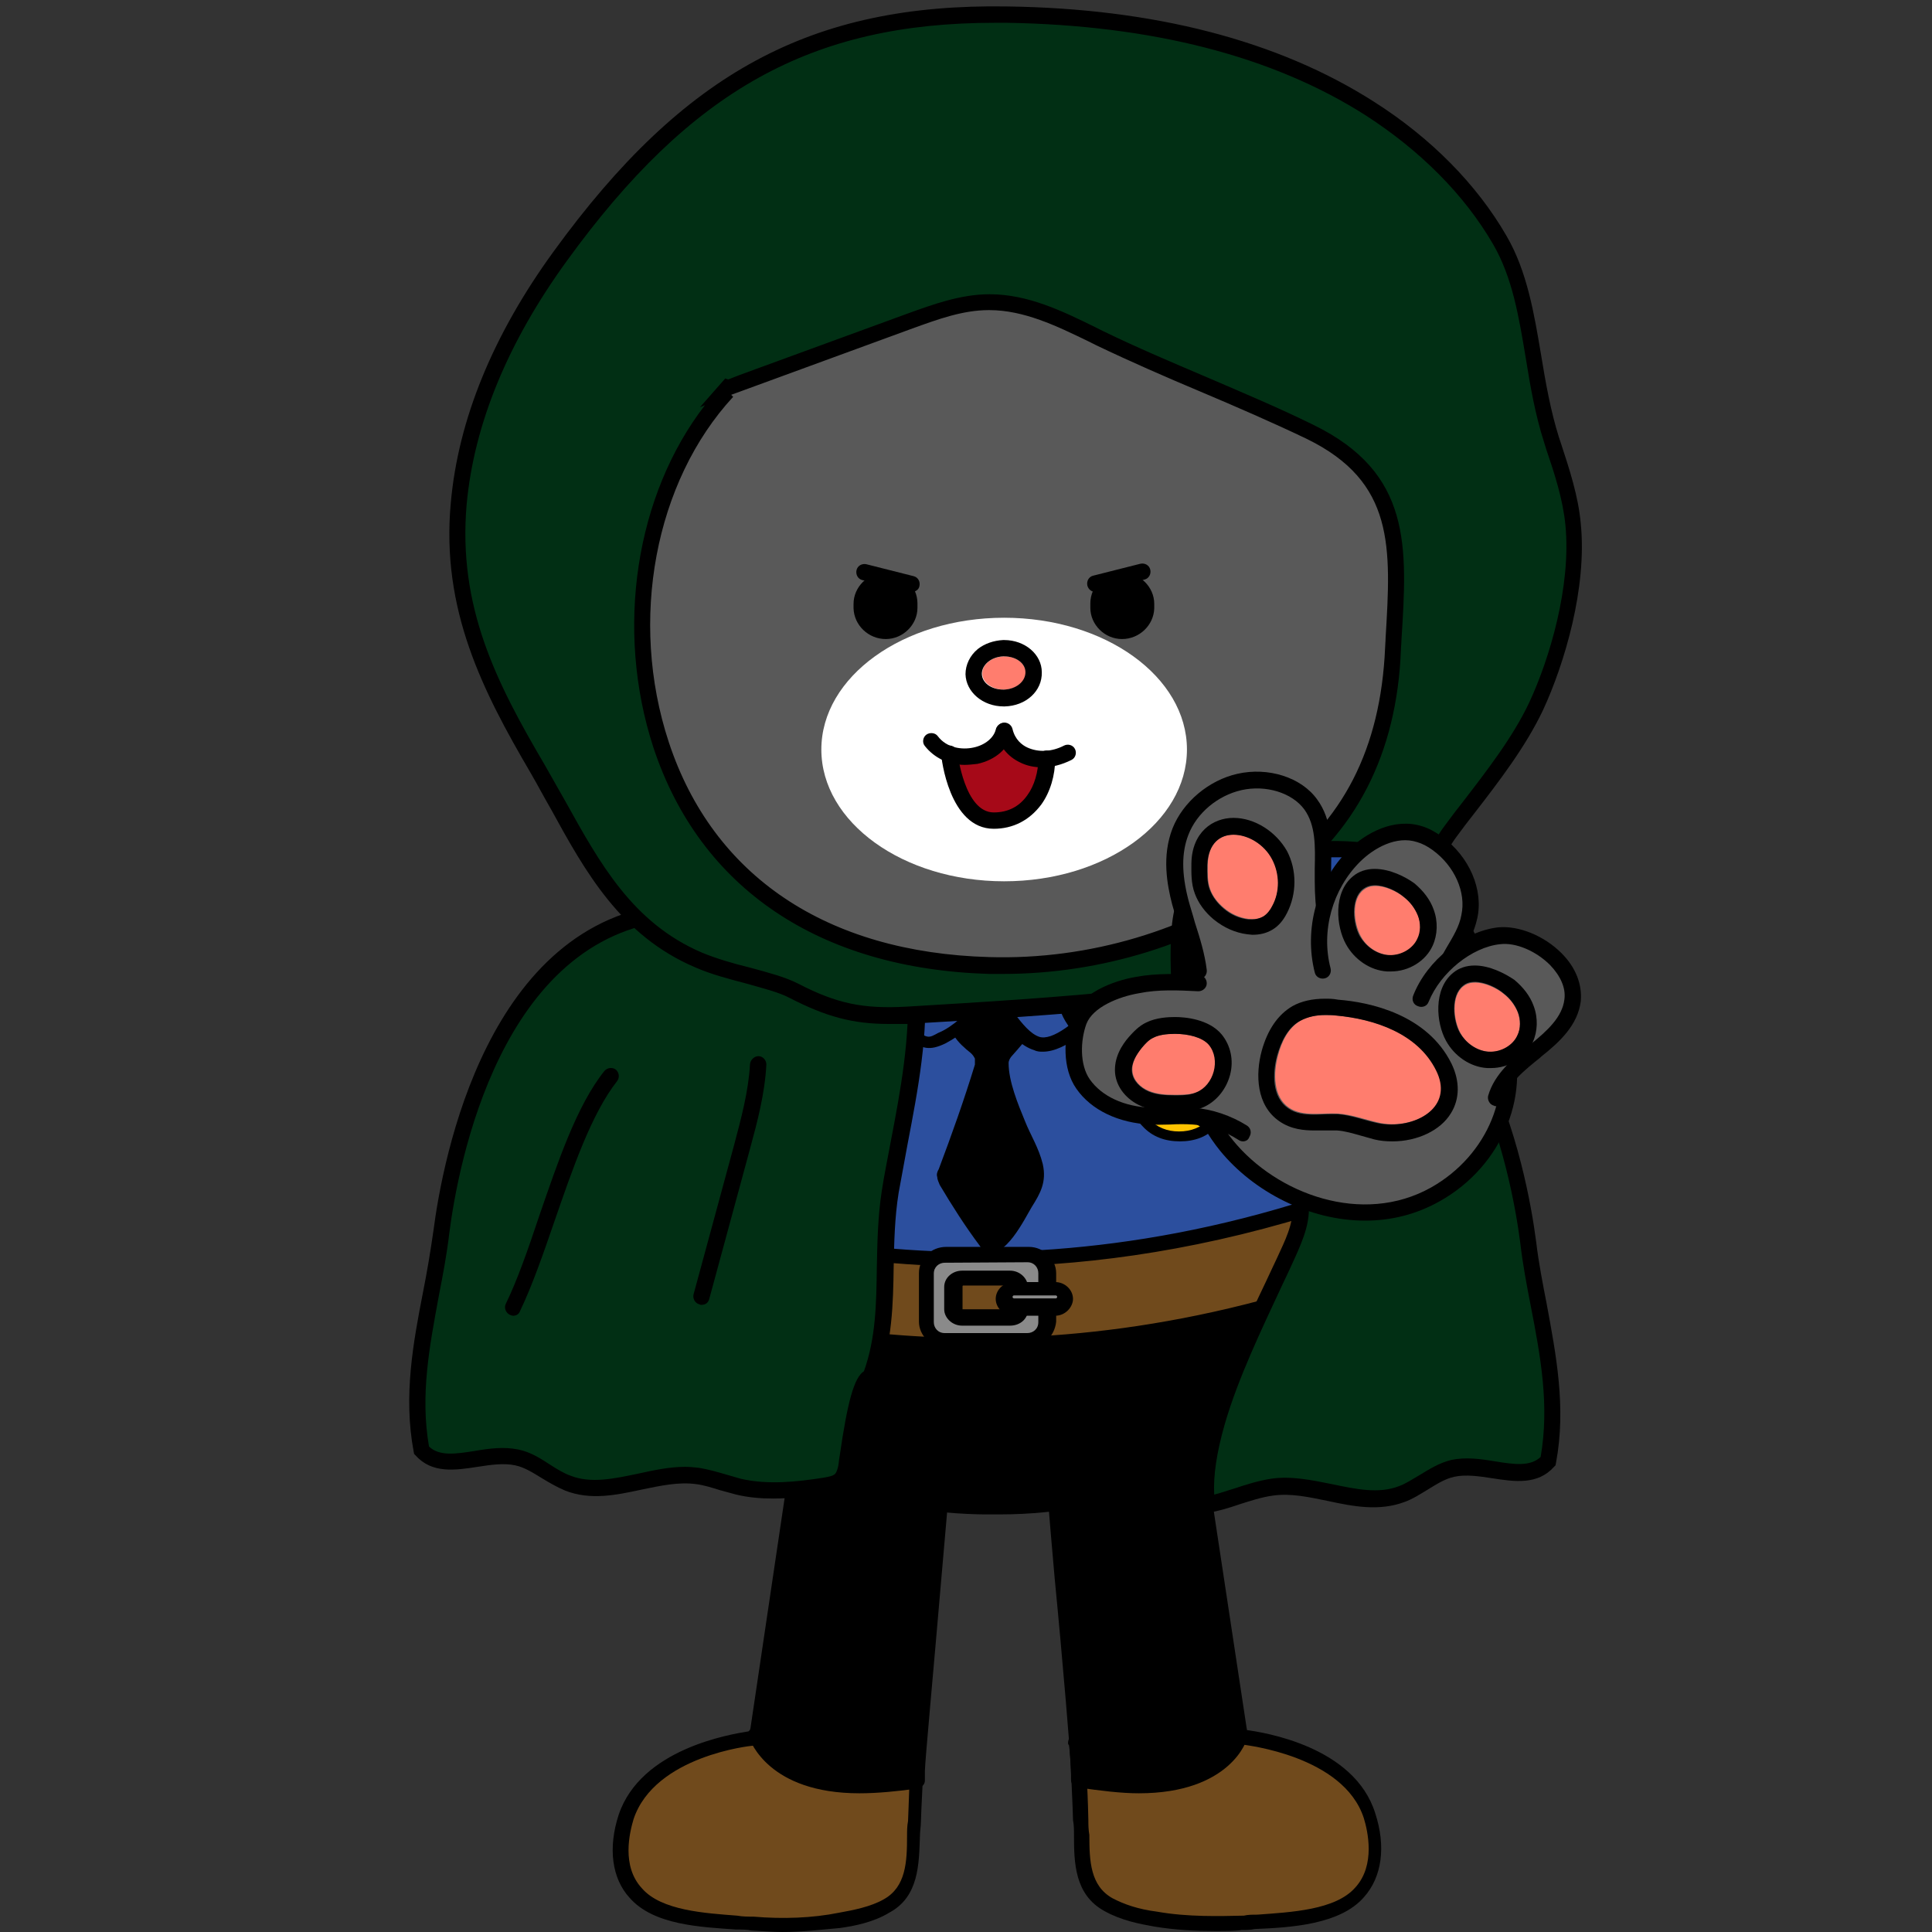 <?xml version="1.0" encoding="utf-8"?>
<!-- Generator: Adobe Illustrator 26.5.0, SVG Export Plug-In . SVG Version: 6.00 Build 0)  -->
<svg version="1.1" id="레이어_5" xmlns="http://www.w3.org/2000/svg" xmlns:xlink="http://www.w3.org/1999/xlink" x="0px"
	 y="0px" viewBox="0 0 390 390" style="enable-background:new 0 0 390 390;" xml:space="preserve">
<rect x="0" y="0" width="390" height="390" fill="#333333" stroke="none"/>
<g>
	<g>
		<path style="fill:#704A1C;" d="M152.6,350.3c0,0.3-0.3,0.5-0.5,0.5c-0.2,0-20.9,2.2-25.6,15.9c-1.7,5-2,11.2,2,15.4
			c5,5.9,16.4,5.6,23.6,6.2c5.9,0.5,12,0.3,17.8-0.8c3.3-0.5,6.9-1.2,9.7-3c6.2-3.4,5.1-10.9,5.5-17c0-1.1,0.5-15.4,0.8-15.4
			C185.8,351.9,152.6,350.3,152.6,350.3z"/>
		<path d="M157.9,390c-2,0-4.2-0.2-6.2-0.3c-0.9-0.2-2-0.2-3.1-0.2c-7.2-0.5-16.7-0.9-21.5-6.4c-3.6-3.9-4.4-10.1-2.2-16.8
			c4.5-13.3,22.5-16.2,26.2-16.8c0.2-0.2,0.2-0.2,0.2-0.2c0.3-0.3,0.8-0.5,1.1-0.5l31.6,1.6c0.5,0,0.8,0,1.1,0.2c0.2,0,0.2,0,0.2,0
			l0,0c1.1,0.2,1.6,0.5,1.6,1.6c0,0.2,0,0.3-0.2,0.5c-0.2,1.7-0.8,13.9-0.8,15c0,0.9-0.2,2-0.2,3c-0.2,5.6-0.2,12.2-6.2,15.4
			c-3.1,1.9-7,2.7-10,3.1C166,389.5,162.1,390,157.9,390z M153.3,351.9c-0.5,0.3-0.8,0.5-1.4,0.5c-0.2,0-19.7,2-24,14.8
			c-0.8,2.7-2.5,9.5,1.7,14c3.9,4.5,12.8,5,19.2,5.5c1.1,0.2,2.2,0.2,3.3,0.2c5.9,0.5,11.9,0.3,17.3-0.8c2.8-0.5,6.4-1.2,9-2.7
			c4.5-2.5,4.7-7.6,4.7-12.8c0-0.9,0-2,0.2-3c0-0.5,0.2-4.5,0.3-8.1c0.2-1.9,0.2-3.7,0.3-5.1c0-0.3,0-0.5,0-0.8
			C178.7,353.1,162.9,352.4,153.3,351.9z M186.2,353.4c-0.2,0-0.3,0.2-0.5,0.2C185.8,353.4,185.8,353.4,186.2,353.4z M152.1,349.4
			c-0.2,0-0.2,0-0.2,0H152.1z"/>
	</g>
	<g>
		<path d="M185.5,357.2c0-3.3,5-58.2,5.5-66.2l-28.3-6.2l-9.7,64l-0.3,1.2c0,0,4.7,14.5,32.7,8.7L185.5,357.2L185.5,357.2z"/>
		<path d="M173.5,362c-18.4,0-22-10.6-22.3-11.2c-0.2-0.2-0.2-0.5,0-0.8l0.3-1.2l9.5-64c0.2-0.5,0.3-0.8,0.6-0.9
			c0.3-0.2,0.8-0.3,1.2-0.2l28.3,6.2c0.8,0.2,1.2,0.8,1.2,1.6c-0.2,3.3-1.2,15.1-2.3,27.4c-1.4,16.5-3.3,36.9-3.3,38.6v1.9
			c0,0.8-0.5,1.2-1.2,1.6C181.2,361.6,177.1,362,173.5,362z M185.5,359.2L185.5,359.2L185.5,359.2z M154.3,350.2
			c0.8,2,6.4,11.9,29.5,7.6v-0.6c0-1.9,1.7-20.7,3.3-38.9c0.9-11.1,1.9-21.7,2.2-26.1l-25.6-5.6l-9.4,62.5L154.3,350.2z"/>
	</g>
	<g>
		<g>
			<path style="fill:#704A1C;" d="M217.6,351.9c0.3,0,0.8,14.5,0.8,15.4c0.3,6.2-0.8,13.6,5.5,17c3,1.6,6.2,2.5,9.7,3
				c5.9,1.1,12,1.1,17.8,0.8c7.2-0.5,18.6-0.5,23.6-6.2c3.9-4.2,3.6-10.5,2-15.4c-4.4-13.6-25.1-15.8-25.4-15.8s-0.5-0.3-0.5-0.5
				C250.8,350.3,217.6,351.9,217.6,351.9z"/>
			<path d="M245.3,389.8c-3.9,0-8.1-0.2-12.3-0.9c-2.8-0.5-6.6-1.2-10-3.1c-6.1-3.3-6.2-9.8-6.2-15.4c0-0.9,0-2-0.2-3
				c0-1.2-0.5-13.4-0.8-15.1c-0.2-0.2-0.2-0.3-0.2-0.5c0-0.8,0.6-1.6,1.4-1.6c11.1-0.5,32-1.6,33-1.6h0.2c0.5,0,0.9,0.2,1.2,0.6
				c3.9,0.5,22,3.4,26.2,16.8c2.2,6.7,1.4,12.9-2.3,17c-4.8,5.5-14.7,6.1-22,6.4c-0.9,0.2-1.9,0.2-2.7,0.2
				C249.5,389.8,247.4,389.8,245.3,389.8z M219.1,353.4c0,0.2,0,0.5,0,0.8c0.2,1.4,0.2,3.3,0.3,5.1c0.2,3.7,0.3,7.6,0.3,8.1
				c0,0.9,0,1.9,0.2,3c0,5.3,0.2,10.3,4.7,12.8c2.3,1.2,5.1,2.2,9,2.7c6.2,1.1,12.6,0.9,17.5,0.8c0.8-0.2,1.7-0.2,2.7-0.2
				c6.7-0.5,15.8-0.9,19.8-5.5c4.1-4.5,2.5-11.4,1.7-14c-4.1-12.6-23.9-14.7-24.2-14.8l0,0c-0.5,0-0.9-0.2-1.2-0.5
				c-0.2,0-0.3,0-0.5,0L219.1,353.4z M216.9,353.4c0.2,0.2,0.3,0.2,0.5,0.2C217.2,353.4,217.1,353.4,216.9,353.4z M251.1,349.4h0.2
				C251.3,349.4,251.3,349.4,251.1,349.4z"/>
		</g>
		<g>
			<path d="M217.7,357.2c0-3.3-5-58.2-5.5-66.2l28.3-6.2l9.7,64l0.3,1.2c0,0-4.7,14.5-32.7,8.7L217.7,357.2L217.7,357.2z"/>
			<path d="M229.9,362c-3.6,0-7.6-0.5-12.5-1.2c-0.8-0.2-1.2-0.8-1.2-1.6v-1.9c0-1.9-1.7-22.3-3.3-38.7c-1.1-12.3-2-24-2.3-27.4
				c0-0.8,0.5-1.4,1.2-1.6l28.3-6.2c0.5-0.2,0.8,0,1.2,0.2c0.3,0.2,0.6,0.6,0.6,0.9l9.7,64l0.2,1.2c0,0.2,0,0.5,0,0.8
				C251.9,351.3,248.3,362,229.9,362z M219.3,357.8c23.1,4.2,28.6-5.8,29.5-7.6l-0.2-0.9l-9.4-62.6l-25.6,5.6
				c0.3,4.5,1.2,15,2.2,26.1c1.6,18.3,3.3,37,3.3,38.9L219.3,357.8L219.3,357.8z"/>
		</g>
	</g>
	<g>
		<g>
			<path style="fill:#2C4F9E;" d="M203.3,148.2c-14.4,0-27.5,1.9-27.5,1.9c-0.3,0-24.6,7.8-28,31.7c-2.2,15.8-5,24.5-7.6,33.6
				c-1.7,5.3-3.3,11.2-5.1,18.7c-3,12.8-0.8,33.3,11.2,48.3c11.5,14.2,29.7,21.4,53.9,21.4s42.3-7.2,53.9-21.4
				c12-15,14.5-35.5,11.2-48.3c-2-7.5-3.3-12.5-5-17.6c-2.5-8.3-5-16.2-8.1-34.7c-3.9-23.9-27.5-31.9-27.8-31.9
				C217.7,148.7,210.4,148.2,203.3,148.2z"/>
			<path d="M199.9,305.2c-24.8,0-43.3-7.3-55.1-22c-12.3-15.3-14.7-36.6-11.5-49.7c1.9-7.3,3.6-13.4,5.3-18.7l0.3-0.8
				c2.7-9,5.3-17.5,7.3-32.5c3.6-24.2,26.9-32.2,29.4-33l0,0c0.2,0,13.7-1.9,27.7-1.9c8,0,15.1,0.8,21.1,1.9l0,0
				c3.3,0.8,25.4,10.1,28.8,33c3.1,17.6,5.6,25.9,7.8,33.6l0.2,0.8c1.7,5.1,3,10.1,5,17.6c3.3,12.9,1.1,33.9-11.5,49.7
				C243,297.9,224.4,305.2,199.9,305.2z M176,151.4c-1.1,0.5-23.6,8.1-26.9,30.5c-2.2,15.3-4.8,24.3-7.5,33l-0.2,0.8
				c-1.7,5.5-3.3,11.4-5.1,18.7c-3,12.5-0.8,32.5,10.9,47c11.2,13.9,28.9,20.7,52.6,20.7c23.9,0,41.4-7,52.6-20.7
				c11.5-14.2,14.2-34.4,10.9-47c-1.9-7.5-3.3-12.5-4.8-17.6l-0.3-0.9c-2.3-8-4.8-16.2-8-33.9c-3.3-22.5-25.6-30.2-26.5-30.5
				c-5.6-1.2-12.8-1.9-20.4-1.9C190.1,149.6,177.1,151.3,176,151.4z"/>
		</g>
		<g>
			<path d="M135.6,261.5c0,0,30,11.5,67.3,10.1c0,0,25.9-1.1,38-4.2c0,0,22-4.8,23.6-5.9c0,0-5.1,22.3-22.2,31.7
				c0,0-15,11.5-42,10.9c0,0-26.2,0.5-42-10.8C157.6,293.3,140.2,282.7,135.6,261.5z"/>
			<path d="M201.9,305.7c-0.6,0-1.2,0-1.9,0c-1.1,0-26.7,0.5-43-11.1l-0.2-0.2c-5.5-3.6-18.7-14.2-22.9-32.8l-0.6-2.7l2.7,0.9
				c0.3,0.2,30.2,11.4,66.7,10c0.2,0,25.9-1.1,37.5-4.2c8.7-1.9,21.7-5,23.1-5.6l3.3-2.2l-0.9,3.7c-0.2,0.9-5.5,22.8-22.8,32.7
				C241.6,295.5,227.2,305.7,201.9,305.7z M200,302.7c26.2,0.5,40.9-10.5,41.1-10.6l0.2-0.2c12.8-7.2,18.6-22,20.6-28
				c-5.3,1.6-15.8,3.9-20.9,5c-12,3.3-37.2,4.2-38.1,4.4c-30.6,1.1-56.8-6.6-65.1-9.4c4.5,16.4,17,25.7,20.9,28.1
				c0.2,0.2,0.2,0.2,0.3,0.2l0,0C174.1,303.2,199.7,302.7,200,302.7z"/>
		</g>
	</g>
	<g>
		<g>
			<path style="fill:#704A1C;" d="M265.5,260.9c-76.8,24.3-131.8,0-131.8,0c-2-4.2,0-17.3,0-17.3s55,24.5,131.8,0
				C265.5,243.7,266.4,260.7,265.5,260.9z"/>
			<path d="M197.1,273.2c-10.1,0-19-0.8-26.4-1.7c-23.2-3-36.9-9-37.5-9.2c-0.3-0.2-0.6-0.5-0.8-0.8c-2-4.5-0.3-16.8-0.2-18.3
				c0.2-0.5,0.5-0.9,0.8-1.1c0.5-0.2,0.9-0.2,1.4,0c0.5,0.2,55.3,24,130.5-0.2c0.5-0.2,0.9-0.2,1.4,0.2c0.5,0.3,0.6,0.8,0.6,1.2
				c0.8,18.3,0.2,18.6-1.1,18.9l0,0C239.9,270.7,216.3,273.2,197.1,273.2z M135.2,259.8c6.1,2.5,58.4,22,129.3-0.2
				c0.2-2,0.2-8.1-0.2-14.2c-24.8,7.6-47.3,10.3-66.5,10.3c-33,0-55.9-7.6-62.5-10.1C134.8,249.9,134.3,256.7,135.2,259.8z
				 M265.5,260.9L265.5,260.9L265.5,260.9z"/>
		</g>
		<g>
			<path style="fill:#8A8A8A;" d="M207.6,253.3H191c-2,0-3.9,1.6-3.9,3.7v9.8c0,1.9,1.7,3.7,3.9,3.7h16.7c2,0,3.9-1.6,3.9-3.7v-9.8
				C211.2,254.9,209.6,253.3,207.6,253.3z M206.1,264.2c0,1.1-0.8,1.6-2,1.6h-9.7c-1.1,0-2-0.8-2-1.6v-4.5c0-1.1,0.8-1.6,2-1.6h9.8
				c1.1,0,2,0.8,2,1.6L206.1,264.2L206.1,264.2z"/>
			<path d="M207.6,272.1H191c-3,0-5.5-2.5-5.5-5.3V257c0-3,2.5-5.3,5.5-5.3h16.7c3,0,5.5,2.5,5.5,5.3v9.8
				C212.9,269.8,210.4,272.1,207.6,272.1z M190.7,254.9c-1.1,0-2.2,0.8-2.2,2.2v9.8c0,1.1,0.8,2.2,2.2,2.2h16.7
				c1.1,0,2.2-0.8,2.2-2.2V257c0-1.1-0.8-2.2-2.2-2.2L190.7,254.9L190.7,254.9z M203.9,267.6h-9.7c-2,0-3.6-1.6-3.6-3.3v-4.5
				c0-1.9,1.7-3.3,3.6-3.3h9.7c2,0,3.6,1.6,3.6,3.3v4.5C207.6,266,206.1,267.6,203.9,267.6z M194.6,259.5c-0.3,0-0.3,0-0.3,0.3v4.5
				h0.3h9.7c0.3,0,0.3,0,0.3-0.3v-4.5h-0.3H194.6z"/>
		</g>
		<g>
			<path style="fill:#8A8A8A;" d="M213,263.8h-8.4c-1.1,0-2-0.8-2-1.9l0,0c0-1.1,0.8-1.9,2-1.9h8.4c1.1,0,2,0.8,2,1.9l0,0
				C215.1,263.1,214.3,263.8,213,263.8z"/>
			<path d="M213,265.6h-8.4c-2,0-3.6-1.6-3.6-3.4c0-1.9,1.7-3.4,3.6-3.4h8.4c2,0,3.6,1.6,3.6,3.4C216.6,263.8,215.1,265.6,213,265.6
				z M204.7,261.5c-0.3,0-0.3,0.3-0.3,0.3c0,0.3,0.3,0.3,0.3,0.3h8.4c0.3,0,0.3-0.3,0.3-0.3c0-0.3-0.3-0.3-0.3-0.3H204.7z"/>
		</g>
	</g>
	<g>
		<path d="M196,212.6c0.3,0.3,0.5,0.5,0.8,1.1c0,0.5,0,0.8,0,1.2c-2.2,7.2-4.7,14.2-7.3,21.1c-0.3,0.5-0.5,1.1-0.3,1.6
			c0,0.5,0.3,1.1,0.5,1.6c2.5,4.2,5.1,8.3,8.1,12.3c0.3,0.5,0.5,0.8,1.1,1.1c3.9,1.9,8-6.7,9.4-9c1.7-2.7,3-5,2.2-8.6
			c-0.8-3.3-2.5-5.9-3.6-8.7c-1.4-3.4-3.3-8-3.3-11.7c0-0.5,0.3-1.1,0.8-1.6c1.4-1.6,3-3.3,3.9-5c0.8-1.9,1.7-4.2,0.8-6.2
			c-2-5-9-5-12.3-1.6c-1.4,1.2-2.7,3.3-3.9,4.8C190.5,207.8,193.5,210.6,196,212.6z"/>
		<g>
			<path style="fill:#2C4F9E;" d="M169.8,187.1c0,8.6,7.3,17.3,14.5,21.4c2.7,1.6,3.3,2.2,6.2,0.8c3.6-1.6,7.2-5,9.8-7.8
				c3,2.2,5.8,8,9.4,9c5,1.2,12-6.7,14.8-9.7c4.2-4.5,6.9-10.1,5-16.2c-4.4-12.3-18.6-17.3-30.8-16.8c-9,0.5-20.4,4.2-25.9,11.5
				C170.6,181.7,169.8,184.5,169.8,187.1z"/>
			<path d="M210.5,212.3c-0.5,0-1.1,0-1.7-0.3c-2.7-0.8-5-3.4-6.9-5.9c-0.8-0.8-1.4-1.9-2-2.5c-2.5,2.5-5.8,5.3-9,7
				c-3.3,1.6-4.7,1.1-7.6-0.8c-8-4.5-15.6-13.9-15.3-22.9l0,0c0-3.3,1.1-6.2,3-8.7c5.8-7.8,17.8-11.5,27-12
				c12.8-0.5,27.8,4.8,32.5,17.9c2,5.9,0.3,12-5.1,17.9C221,207,215.2,212.3,210.5,212.3z M200,199.6l1.1,0.8
				c1.4,1.1,2.5,2.5,3.6,4.1c1.7,2.2,3.3,4.2,5.1,4.8c2.5,0.8,7.2-2.5,13.1-9c4.7-5,5.9-10.1,4.4-14.7
				c-4.2-11.5-17.5-16.1-29.2-15.4c-8.4,0.3-19.5,3.7-24.6,10.8c-1.7,2.2-2.2,4.2-2.5,7c0,7.8,7.2,16.1,13.7,20
				c2.7,1.6,2.7,1.6,4.7,0.5c3-1.2,5.9-4.2,8.1-6.4L200,199.6z"/>
		</g>
	</g>
	<path d="M163.4,223.9c-0.3,0-0.3,0-0.5,0l-13.4-4.5c-0.8-0.3-1.4-1.1-1.1-1.9l2.2-9.4c0.3-0.8,0.8-1.2,1.7-1.2l27,2.5
		c0.8,0,1.4,0.8,1.4,1.6v9.4c0,0.8-0.5,1.6-1.4,1.6L163.4,223.9L163.4,223.9z M152.1,216.7l11.9,3.7l14-1.9v-6.4l-24.3-1.9
		L152.1,216.7z"/>
	<g>
		<g>
			<path style="fill-rule:evenodd;clip-rule:evenodd;fill:#FFC300;" d="M238.2,229.5c-2.7,0-5-0.9-6.9-2.8
				c-5.9-5.9-5.9-19.2-5.9-19.7v-1.1h1.1c8.1,0,10.6-3.1,10.8-3.1l0.9-1.2l0.9,1.2c0,0,2.5,3.1,10.8,3.1h1.1v1.1
				c0,0.6,0,13.9-5.9,19.7C243.1,228.4,240.8,229.5,238.2,229.5"/>
			<path d="M238.2,230.4c-3,0-5.6-0.9-7.6-3.1c-6.2-6.2-6.2-19-6.2-20.6v-1.1c0-0.6,0.5-0.9,1.1-0.9h1.1c7.5,0,9.8-2.7,9.8-2.7
				l0.9-1.2c0.2-0.3,0.5-0.5,0.8-0.5l0,0c0.3,0,0.6,0.2,0.8,0.5l0.9,1.2l0,0c0,0,2.3,2.7,9.8,2.7h1.1c0.6,0,1.1,0.5,1.1,0.9v1.1
				c0,1.4-0.2,14.4-6.2,20.6C243.8,229.5,241.1,230.4,238.2,230.4z M226.3,206.9L226.3,206.9c0,0.6,0,13.4,5.6,19
				c1.7,1.7,3.7,2.5,6.1,2.5s4.5-0.8,6.1-2.5c5.6-5.6,5.6-18.4,5.6-19l-0.2-0.2c-8.9,0-11.5-3.6-11.5-3.6l-0.2-0.2l-0.2,0.2
				C237.8,203.4,235.3,206.9,226.3,206.9L226.3,206.9z"/>
		</g>
		<path style="fill-rule:evenodd;clip-rule:evenodd;fill:#CC8025;" d="M242.5,218.9c0,2.2-2,2.7-4.5,2.7s-4.5-0.5-4.5-2.7
			s2-3.9,4.5-3.9S242.5,216.7,242.5,218.9"/>
		<path style="fill-rule:evenodd;clip-rule:evenodd;fill:#CC8025;" d="M232.7,216.4c-0.8,0-1.6-0.8-1.6-1.7s0.8-1.7,1.6-1.7
			c0.8,0,1.6,0.8,1.6,1.7S233.6,216.4,232.7,216.4"/>
		<path style="fill-rule:evenodd;clip-rule:evenodd;fill:#CC8025;" d="M243.8,212.8c-0.9,0-1.7,0.8-1.7,1.9s0.8,1.9,1.7,1.9
			c0.9,0,1.7-0.8,1.7-1.9S244.7,212.8,243.8,212.8"/>
		<path style="fill-rule:evenodd;clip-rule:evenodd;fill:#CC8025;" d="M236.1,214c-0.8,0-1.6-0.8-1.6-1.7s0.8-1.7,1.6-1.7
			c0.8,0,1.6,0.8,1.6,1.7S236.9,214,236.1,214"/>
		<path style="fill-rule:evenodd;clip-rule:evenodd;fill:#CC8025;" d="M240.2,210.8c-0.9,0-1.7,0.8-1.7,1.9c0,0.9,0.8,1.9,1.7,1.9
			s1.7-0.8,1.7-1.9C241.9,211.6,241.1,210.8,240.2,210.8"/>
	</g>
</g>
<g>
	<path style="fill:#012F14;" d="M245.6,287.1c-1.8,6.1-2.7,11.8-2,16.6c4.4-0.8,8.7-2.9,13.2-3.6c8.7-1.2,17.9,4.6,26.1,1.4
		c3.6-1.4,6.6-4.4,10.3-5.2c6.5-1.4,14.8,3.6,19.2-1.4c2.8-15.2-2.1-29.2-4-44c-3.4-26.2-15.6-61.6-46.6-64.6
		c-8.8-0.8-44.4,4-46.4,14.9c-1.8,9.3,32.8,27,40.1,32.7c2.8,2.2,5.8,4.6,6.7,8.1c1,3.8-0.8,7.7-2.4,11.2
		C256,261.9,249.1,275.1,245.6,287.1z"/>
	<path d="M242.3,305.7L242,304c-0.7-4.6,0-10.3,2-17.3l0,0c2.8-9.6,7.7-19.9,11.6-28.1c1-2.2,2-4.2,2.8-6c1.5-3.2,3.1-6.9,2.3-10.1
		c-0.8-2.9-3.3-5-6.1-7.2c-1.8-1.4-5.4-3.6-9.6-6.2c-17.9-11-32.6-20.7-31.2-28.2c2.4-12.5,39.4-17,48.2-16.2
		c37.2,3.5,46.2,51.4,48.1,66c0.5,4.2,1.3,8.3,2.1,12.4c1.9,10.3,4,21,1.9,32.2l-0.1,0.5l-0.3,0.3c-3.3,3.7-8,3-12.5,2.3
		c-2.6-0.4-5.3-0.8-7.6-0.3c-1.9,0.4-3.6,1.5-5.4,2.6c-1.5,0.9-3,1.9-4.7,2.5c-5.1,1.9-10.3,0.9-15.4-0.2c-3.9-0.8-7.5-1.6-11.1-1.1
		c-2.3,0.3-4.7,1.1-6.9,1.8c-2,0.7-4.1,1.3-6.2,1.7L242.3,305.7z M247.2,287.6L247.2,287.6c-1.6,5.6-2.3,10.3-2.1,14.1
		c1.3-0.3,2.6-0.8,4-1.2c2.4-0.8,4.9-1.6,7.5-2c4.1-0.6,8.3,0.3,12.3,1.1c4.8,1,9.4,2,13.5,0.4c1.4-0.5,2.7-1.4,4.1-2.2
		c2-1.2,4-2.5,6.5-3.1c2.9-0.6,5.9-0.2,8.8,0.3c3.8,0.6,7.1,1.1,9.2-0.9c1.8-10.4,0-20.2-2-30.5c-0.8-4.1-1.6-8.3-2.1-12.6
		c-1.8-14-10.4-59.8-45.1-63.1c-9.2-0.9-42.9,4.5-44.7,13.5c-1.1,5.9,18.9,18.1,29.6,24.7c4.5,2.7,8,4.9,9.9,6.4
		c3.1,2.4,6.2,5.1,7.3,9c1.1,4.4-0.9,8.8-2.5,12.4c-0.8,1.8-1.8,3.9-2.8,6C254.8,268.1,249.9,278.2,247.2,287.6z"/>
</g>
<g>
	<g>
		<g>
			<g>
				<path style="fill:#595959;" d="M286.5,123.3c-2.2-5.3-3.8-10.8-4.2-16.5c-2.4-30.9-13.7-42-26.2-52.1
					c-16.2-13.1-40.5-12.1-50.2-11.5c-2.1,0.1-4.3,0.1-6.4,0c-9.7-0.6-34.1-1.6-50.2,11.5c-12.4,10.1-23.8,21.2-26.2,52.1
					c-0.4,5.7-2,11.2-4.2,16.5c-3,7.2-3.6,17.5-2.4,23c6.3,28.2,28.7,44.6,56.7,52.1c9.4,2.5,19.4,3.8,29.5,3.9
					c10.1-0.2,20-1.4,29.5-3.9c28.1-7.5,50.5-23.9,56.7-52.1C290.1,140.7,289.4,130.5,286.5,123.3z"/>
				<path d="M202.7,204c-10.6-0.2-20.6-1.5-29.9-4c-32.1-8.6-52.1-27-57.9-53.3c-1.3-5.7-0.7-16.3,2.5-24c2.4-5.7,3.7-10.9,4.1-16
					c2.4-31.1,13.5-42.5,26.8-53.2c11.5-9.3,28.8-13.3,51.4-11.8c2,0.1,4.1,0.1,6.2,0c22.6-1.5,39.9,2.5,51.4,11.8
					c13.2,10.7,24.4,22.1,26.8,53.2c0.4,5.1,1.7,10.3,4.1,16v0c3.2,7.7,3.8,18.3,2.5,24c-5.8,26.3-25.9,44.8-57.9,53.3
					C223.3,202.5,213.2,203.8,202.7,204z M190.7,44.6c-17.5,0-31,3.8-40.4,11.4c-12.6,10.2-23.3,21.1-25.6,50.9
					c-0.4,5.4-1.8,11-4.3,17c-2.9,7-3.5,16.9-2.3,22.1c7,31.6,34.1,45.1,55.5,50.8c9,2.4,18.8,3.7,29.1,3.9c10.2-0.2,20-1.5,29-3.9
					c21.5-5.7,48.5-19.2,55.5-50.8c1.1-5.1,0.6-15-2.3-22.1c-2.5-6-3.9-11.6-4.3-17C278.3,77.1,267.7,66.2,255,56
					c-10.9-8.8-27.4-12.5-49.1-11.1c-2.2,0.1-4.4,0.1-6.6,0C196.4,44.7,193.5,44.6,190.7,44.6z"/>
			</g>
			<ellipse style="fill:#FFFFFF;" cx="202.7" cy="151.3" rx="36.9" ry="26.6"/>
			<g>
				<path style="fill-rule:evenodd;clip-rule:evenodd;fill:#FF7D6E;" d="M202.6,132.5c2.4-0.1,4.4,1.4,4.5,3.2
					c0,1.9-1.9,3.4-4.3,3.5c-2.4,0.1-4.5-1.4-4.5-3.2C198.2,134.2,200.1,132.6,202.6,132.5z"/>
				<path d="M202.7,132.5c2.4,0,4.3,1.4,4.3,3.2c0,1.9-1.9,3.4-4.3,3.5c-0.1,0-0.1,0-0.2,0c-2.4,0-4.3-1.4-4.3-3.2
					c0-1.8,1.9-3.4,4.3-3.5C202.6,132.5,202.7,132.5,202.7,132.5 M202.7,129.2l-0.2,0c-1.9,0.1-3.7,0.7-5.1,1.8
					c-1.6,1.3-2.5,3.2-2.5,5.1c0.1,3.6,3.5,6.5,7.7,6.5l0.2,0c4.3-0.1,7.6-3.1,7.5-6.9C210.3,132.1,206.9,129.2,202.7,129.2
					L202.7,129.2z"/>
			</g>
			<path style="fill:#A60918;" d="M211.2,153.2c0,5.4-3,12.5-10.6,12.5c-7.6,0-9-13.5-9-13.5s8,2.5,11-2L211.2,153.2z"/>
			<g>
				<g>
					<path style="fill-rule:evenodd;clip-rule:evenodd;" d="M226.5,129L226.5,129c-3.5,0-6.4-2.9-6.4-6.3l0-0.9
						c0-3.5,2.9-6.3,6.5-6.2c3.5,0,6.4,2.9,6.4,6.3l0,0.9C232.9,126.2,230,129,226.5,129"/>
				</g>
			</g>
			<g>
				<g>
					<path style="fill-rule:evenodd;clip-rule:evenodd;" d="M178.8,129L178.8,129c3.5,0,6.4-2.9,6.4-6.3l0-0.9
						c0-3.5-2.9-6.3-6.5-6.2c-3.5,0-6.4,2.9-6.4,6.3l0,0.9C172.4,126.2,175.3,129,178.8,129"/>
				</g>
			</g>
			<g>
				<path d="M194.7,154.4c-3.2,0-6.1-1.4-8-3.8c-0.6-0.7-0.4-1.8,0.3-2.3c0.7-0.5,1.8-0.4,2.3,0.3c1.8,2.4,4.9,2.8,7.2,2.3
					c2.4-0.5,4.1-2,4.5-3.6c0.2-0.9,1.1-1.5,2-1.3c0.9,0.2,1.5,1.1,1.3,2c-0.6,3-3.3,5.4-7,6.2C196.4,154.3,195.5,154.4,194.7,154.4
					z"/>
			</g>
			<g>
				<path d="M210.4,154.9c-1.6,0-3.1-0.3-4.5-1c-2.5-1.2-4.2-3.3-4.8-6c-0.2-0.9,0.4-1.8,1.3-2c0.9-0.2,1.8,0.4,2,1.3
					c0.5,2.1,1.9,3.2,3,3.7c2.2,1,4.9,0.9,7.4-0.4c0.8-0.4,1.8-0.1,2.2,0.7c0.4,0.8,0.1,1.8-0.7,2.2
					C214.3,154.4,212.3,154.9,210.4,154.9z"/>
			</g>
			<g>
				<path style="fill:#595959;" d="M215.1,53.7c5,1.2,14.7-8.7,8-14.9c-6.7-6.1-12.5,5.1-12.5,5.1s2.2-15.7-8.6-14.9
					c-10.8,0.8-6.8,13.2-6.8,13.2s-1.8-7-7.6-6.1c-12,2.1-8.1,14.9,0.9,17.7"/>
				<path d="M188.5,55.6c-0.2,0-0.3,0-0.5-0.1c-5.8-1.8-10-7.4-9.6-12.7c0.1-2.1,1.3-7,8.9-8.3c2.3-0.4,4.2,0.2,5.6,1.3
					c0.2-1.6,0.6-3.2,1.6-4.6c1.5-2.3,4-3.6,7.4-3.8c3-0.2,5.5,0.6,7.3,2.6c2.2,2.3,3,5.8,3.2,8.7c1.4-1.5,3.3-2.9,5.4-3.2
					c1.5-0.3,3.9-0.1,6.4,2.2c3.1,2.9,3.7,6.8,1.6,10.8c-2.1,4.1-7.1,7.8-11.1,6.9c-0.9-0.2-1.5-1.1-1.2-2c0.2-0.9,1.1-1.5,2-1.2
					c1.9,0.4,5.6-1.8,7.4-5.2c1-1.9,1.6-4.5-0.9-6.8c-1.2-1.1-2.4-1.6-3.6-1.3c-2.9,0.5-5.5,4.5-6.3,6c-0.4,0.7-1.2,1.1-2,0.8
					c-0.8-0.2-1.3-1-1.1-1.8c0.3-2.2,0.5-8.6-2.2-11.5c-1.1-1.2-2.6-1.7-4.6-1.5c-2.3,0.2-3.9,1-4.9,2.4c-1.8,2.7-0.9,7-0.6,8.3
					c0,0.2,0.1,0.3,0.1,0.5c0.2,0.9-0.3,1.8-1.2,2c-0.9,0.2-1.8-0.2-2-1.1c0,0-0.1-0.2-0.1-0.4c-0.3-1.1-1.9-5.2-5.7-4.6
					c-3.8,0.6-6,2.5-6.1,5.2c-0.2,3.3,2.5,7.7,7.3,9.3c0.9,0.3,1.4,1.2,1.1,2.1C189.8,55.2,189.2,55.6,188.5,55.6z"/>
			</g>
			<path d="M200.6,167.3c-9,0-10.6-14.4-10.6-15c-0.1-0.9,0.6-1.7,1.5-1.8c0.9-0.1,1.7,0.6,1.8,1.5c0,0.1,1.4,12,7.3,12
				c2.9,0,5.2-1.2,6.8-3.5c1.4-1.9,2.2-4.7,2.2-7.3c0-0.9,0.7-1.7,1.7-1.7l0,0c0.9,0,1.7,0.7,1.7,1.7c0,3.3-1,6.7-2.8,9.2
				C207.8,165.6,204.5,167.3,200.6,167.3z"/>
		</g>
	</g>
	<g>
		<line style="fill:#FFC600;" x1="184" y1="117.9" x2="174.5" y2="115.5"/>
		<path d="M184,119.5c-0.1,0-0.3,0-0.4,0l-9.5-2.4c-0.9-0.2-1.4-1.1-1.2-2c0.2-0.9,1.1-1.4,2-1.2l9.5,2.4c0.9,0.2,1.4,1.1,1.2,2
			C185.5,119,184.8,119.5,184,119.5z"/>
	</g>
	<g>
		<line style="fill:#FFC600;" x1="221.1" y1="117.9" x2="230.6" y2="115.5"/>
		<path d="M221.1,119.5c-0.7,0-1.4-0.5-1.6-1.3c-0.2-0.9,0.3-1.8,1.2-2l9.5-2.4c0.9-0.2,1.8,0.3,2,1.2c0.2,0.9-0.3,1.8-1.2,2
			l-9.5,2.4C221.4,119.5,221.2,119.5,221.1,119.5z"/>
	</g>
</g>
<g>
	<g>
		<path style="fill:#012F14;" d="M175.7,278c-2.7,0-4.5,15.8-4.8,17.6c-0.2,1.1-0.4,2.2-1.2,3c-0.8,0.9-2.2,1.1-3.4,1.3
			c-5.7,0.9-11.7,1.5-17.3,0.2c-2.8-0.6-5.4-1.7-8.2-2.1c-8.7-1.2-17.9,4.6-26.1,1.4c-3.6-1.4-6.6-4.4-10.3-5.2
			c-6.5-1.4-14.8,3.6-19.2-1.4c-2.8-15.2,2.1-29.2,4-44c3.4-26.2,15.6-61.6,46.6-64.6c10.9-1,21.4,2.7,31.1,6.4c5.5,0,13.4,4.5,18,7
			c1.1,14.6-2.8,28.8-5.1,43.1C177.6,253.4,180.3,266,175.7,278z"/>
		<path d="M156.1,302.5c-2.5,0-5-0.2-7.5-0.8c-1.1-0.3-2.2-0.6-3.3-0.9c-1.6-0.5-3.2-1-4.7-1.2c-3.6-0.5-7.2,0.3-11.1,1.1
			c-5.1,1.1-10.3,2.2-15.4,0.2c-1.7-0.7-3.2-1.6-4.7-2.5c-1.8-1.1-3.5-2.2-5.4-2.6c-2.3-0.5-5-0.1-7.6,0.3
			c-4.5,0.7-9.2,1.4-12.5-2.3l-0.3-0.3l-0.1-0.5c-2.1-11.2-0.1-21.9,1.9-32.2c0.8-4,1.5-8.2,2.1-12.4c1.9-14.6,10.9-62.5,48.1-66
			c11.5-1.1,22.6,3,31.6,6.4c5.7,0.1,13,4.2,18,6.9l1.3,0.7l0.1,0.9c0.9,11.4-1.3,22.7-3.4,33.7c-0.6,3.3-1.2,6.5-1.8,9.8
			c-0.8,5-0.9,10-1,14.9c-0.1,7.5-0.3,15.3-3.1,22.8l-0.4,1.1h-0.8c-0.6,0.8-1.8,3.8-3.3,14.6c-0.1,0.8-0.2,1.4-0.3,1.7
			c-0.2,1.1-0.5,2.7-1.6,3.8c-1.2,1.2-2.8,1.6-4.3,1.8C163.3,302,159.8,302.5,156.1,302.5z M138.3,296.1c0.9,0,1.9,0.1,2.8,0.2
			c1.8,0.3,3.6,0.8,5.3,1.3c1,0.3,2.1,0.6,3.1,0.9c5.6,1.3,11.5,0.6,16.7-0.2c1-0.2,1.9-0.3,2.4-0.8c0.4-0.5,0.6-1.4,0.7-2.1
			c0-0.3,0.1-0.8,0.2-1.5c1.6-11,2.9-15.8,4.9-17.1c2.4-6.7,2.5-13.6,2.6-21c0.1-5,0.2-10.2,1-15.4c0.5-3.3,1.2-6.6,1.8-9.9
			c2-10.4,4-21.2,3.4-31.9c-4.4-2.4-11.6-6.4-16.4-6.4l-0.6-0.1c-8.7-3.3-19.5-7.3-30.4-6.3c-34.7,3.3-43.3,49.1-45.1,63.1
			c-0.5,4.3-1.3,8.5-2.1,12.6c-1.9,10.3-3.8,20.1-2,30.5c2.1,2,5.4,1.5,9.2,0.9c2.9-0.5,5.9-0.9,8.8-0.3c2.5,0.5,4.5,1.8,6.5,3.1
			c1.4,0.9,2.7,1.7,4.1,2.2c4.1,1.6,8.7,0.6,13.5-0.4C131.9,296.8,135.1,296.1,138.3,296.1z"/>
	</g>
	<path d="M141.6,263.4c-0.1,0-0.3,0-0.4-0.1c-0.9-0.2-1.4-1.2-1.2-2l8.2-30.2c1.4-5.3,2.9-10.8,3.2-16.3c0.1-0.9,0.9-1.6,1.7-1.6
		c0.9,0,1.6,0.8,1.6,1.7c-0.3,5.8-1.8,11.5-3.3,17l-8.2,30.2C143,263,142.4,263.4,141.6,263.4z"/>
	<path d="M103.6,265.6c-0.2,0-0.5-0.1-0.7-0.2c-0.8-0.4-1.2-1.4-0.8-2.2c2.3-4.7,4.5-11,6.7-17.6c3.8-11,7.6-22.4,13.2-29.4
		c0.6-0.7,1.6-0.8,2.3-0.3c0.7,0.6,0.8,1.6,0.3,2.3c-5.2,6.6-9,17.7-12.7,28.4c-2.3,6.7-4.5,13-6.9,18
		C104.8,265.2,104.3,265.6,103.6,265.6z"/>
</g>
<g>
	<path style="fill:#012F14;" d="M313.2,88.8c-4.4-13.7-3.8-28.7-10.5-40.3c-6.3-10.9-15.7-19.8-26.3-26.6
		C254.9,8.2,228.3,3.3,203.1,3c-41.6-0.6-66,15.7-90.1,48.8c-10.7,14.7-18.9,31.8-20.5,50c-1.8,20.7,5.8,36.3,15.9,53.5
		c8.8,15,15.2,31.2,32.6,38.7c6.3,2.7,14.6,3.8,19.2,6.2c7.8,4.1,13.6,5.5,22.9,4.9c30.7-1.8,61.5-3.7,91.4-10.8
		c16.1-3.8,10.3-15.8,18.4-26.5c5.9-7.9,13-16.2,17.2-25.1c4.9-10.4,8.6-25.1,7.4-36.7c-0.5-5.4-2.3-10.6-4-15.8
		C313.5,89.6,313.4,89.2,313.2,88.8z M281.4,129c0,0.7-0.1,1.3-0.1,1.9c-0.8,19.6-8,35.7-24.1,46.9c-16.6,11.6-37.3,17.7-57.5,17.1
		c-30.2-0.9-56.3-14.3-66.2-44.6c-7.8-23.7-3.9-52.7,13.4-71.3c-0.4,0.5,0-0.3,0.1-0.6c-0.1,0-0.1,0-0.2,0.1
		c0.2-0.2,0.2-0.2,0.2-0.1c12.3-4.5,24.6-9,36.9-13.5c5.2-1.9,10.5-3.8,16-3.8c7.9,0,15.2,3.8,22.4,7.3c14,6.7,28.5,12.1,42.5,18.9
		C283.2,96.3,282.5,110,281.4,129z"/>
	<path d="M179.4,206.7c-7.3,0-12.7-1.5-19.9-5.2c-2.2-1.2-5.5-2-9-3c-3.4-0.9-6.9-1.8-10.1-3.2c-15.1-6.4-22.3-19.4-29.2-32
		c-1.4-2.4-2.7-4.9-4.1-7.3c-9.6-16.4-18.1-32.9-16.1-54.5c1.5-16.8,8.5-33.9,20.8-50.8c26.3-36.2,52.1-50,91.4-49.4
		C233,1.7,258,8.2,277.3,20.5c11.5,7.3,20.8,16.7,26.8,27.1c4.2,7.2,5.6,15.8,7,24.1c0.9,5.5,1.9,11.2,3.6,16.6l0.4,1.2
		c1.7,5.2,3.5,10.6,4,16.2c1.3,13-3.3,28.3-7.6,37.6c-3.5,7.4-8.8,14.3-13.9,20.9c-1.2,1.5-2.4,3.1-3.5,4.6
		c-2.8,3.7-3.8,7.6-4.8,11.4c-1.8,6.7-3.4,13.1-14.5,15.7c-30.1,7.2-61.4,9-91.7,10.8C181.9,206.7,180.6,206.7,179.4,206.7z
		 M200.8,4.6c-37,0-61.4,13.6-86.4,48.1c-11.9,16.4-18.7,32.9-20.2,49.1c-1.8,20.7,6,36,15.7,52.5c1.4,2.5,2.8,4.9,4.2,7.4
		c7,12.6,13.6,24.6,27.6,30.6c2.9,1.2,6.3,2.2,9.6,3c3.7,1,7.1,1.9,9.7,3.2c7.9,4.1,13.2,5.2,22.1,4.7c30.1-1.8,61.3-3.7,91.1-10.8
		c9.1-2.2,10.4-6.9,12.1-13.3c1-3.9,2.2-8.3,5.4-12.5c1.1-1.5,2.3-3.1,3.5-4.6c5-6.5,10.2-13.2,13.5-20.2c4.1-8.8,8.5-23.5,7.3-35.8
		c-0.5-5.2-2.2-10.4-3.9-15.4l-0.4-1.3c-1.8-5.6-2.8-11.4-3.7-17c-1.4-8.4-2.7-16.3-6.6-23c-5.8-10-14.7-18.9-25.7-26
		c-18.8-12-43.2-18.2-72.4-18.7C202.3,4.6,201.6,4.6,200.8,4.6z M202.5,196.6c-0.9,0-1.9,0-2.8,0c-34.3-1-58.4-17.3-67.8-45.7
		c-7.8-23.9-3.6-51,10.4-69.1l-1,0.4l5.1-5.8l0.6,0.2l2.3-0.9l0,0l33.9-12.4c5-1.8,10.7-3.9,16.5-3.9c0,0,0.1,0,0.1,0
		c7.7,0,14.7,3.4,21.4,6.7l1.6,0.8c6.8,3.3,13.9,6.3,20.7,9.2c7.2,3.1,14.6,6.2,21.7,9.7c19.8,9.7,18.9,24.5,17.7,43.4v0
		c0,0.7-0.1,1.3-0.1,1.9c-0.8,21.1-9.2,37.4-24.8,48.2C242,190.5,222.3,196.6,202.5,196.6z M148,80.1c-15.8,17.1-21.1,45.1-13,69.7
		c8.9,27,31.8,42.5,64.7,43.4c20.1,0.6,40.2-5.4,56.5-16.8c14.9-10.4,22.5-25.3,23.4-45.6c0-0.6,0.1-1.3,0.1-2
		c1.1-18.3,1.9-31.5-15.9-40.2c-7.1-3.4-14.5-6.6-21.6-9.6c-6.9-2.9-14-6-20.9-9.3l-1.6-0.8c-6.4-3.1-13-6.3-20-6.3c0,0-0.1,0-0.1,0
		c-5.3,0-10.4,1.9-15.4,3.7l-36.6,13.4L148,80.1C148,80.1,148,80.1,148,80.1L148,80.1z"/>
</g>
<g>
	<g>
		<path style="fill:#264DA0;" d="M266.7,171.5c4.6-0.1,9.4-0.1,13.7,1.6c4.5,1.7,8.2,5.2,11.2,9c4.4,5.6,7.6,12.2,9.3,19.2
			c0.6,2.5,1,5.2,0.2,7.6c-0.6,1.8-1.9,3.4-3.3,4.8c-7.8,7.7-19.2,9.9-30.1,11.4c-5.8,0.8-12,1.3-17.3-1.2
			c-5.2-2.5-8.8-7.6-10.5-13.1c-1.8-5.5-2-11.3-2-17.1c0-4.5,0.1-9.2,2-13.3C244.8,169.8,257.4,171.6,266.7,171.5z"/>
		<path d="M259.9,227.2c-3.5,0-6.9-0.5-10.1-2c-5.1-2.4-9.3-7.5-11.4-14c-1.9-5.8-2-11.8-2.1-17.6c0-4.9,0.1-9.6,2.1-14
			c4.6-10,15.5-9.9,24.3-9.8c1.3,0,2.6,0,3.9,0h0c4.5-0.1,9.6-0.1,14.3,1.7c4.3,1.6,8.1,4.7,11.9,9.5c4.6,5.8,7.9,12.6,9.6,19.8
			c0.6,2.6,1.1,5.6,0.2,8.5c-0.6,1.8-1.8,3.6-3.7,5.4c-8,7.9-19.6,10.3-31,11.8C265.4,226.9,262.6,227.2,259.9,227.2z M259.8,173.1
			c-7.6,0-15,0.7-18.2,7.8c-1.7,3.8-1.9,8.1-1.8,12.6c0,5.5,0.2,11.2,1.9,16.5c1.8,5.6,5.3,10,9.6,12.1c4.9,2.3,10.8,1.8,16.4,1
			c10.8-1.4,21.8-3.7,29.1-10.9c1.5-1.5,2.4-2.8,2.8-4.1c0.7-2.1,0.3-4.6-0.2-6.7c-1.6-6.7-4.7-13.1-9-18.5c-3.4-4.3-6.8-7-10.5-8.4
			c-4.1-1.6-8.9-1.5-13.1-1.4l0,0c-1.3,0-2.6,0-3.9,0C261.8,173.1,260.8,173.1,259.8,173.1z"/>
	</g>
	<g>
		<g>
			<g>
				<path style="fill:#595959;" d="M263.9,180.8c16.3-0.6,33.1,12.3,39.1,27.4c5,12.7-1.8,26.5-13.2,32.9c-14,7.9-32.4,2.1-42.1-9.9
					c-9.1-11.2-13.8-33-1-43.6C251.9,183.1,257.9,181.1,263.9,180.8z"/>
				<path d="M275.6,246.4c-11.4,0-22.6-5.9-29.3-14.1c-9.2-11.3-14.8-34.2-0.8-46c5.3-4.5,11.5-6.9,18.3-7.1l0,0
					c16.3-0.7,34.1,11.9,40.7,28.4c5,12.6-1,27.7-13.9,34.9C285.8,245.2,280.7,246.4,275.6,246.4z M263.9,182.5
					c-6,0.2-11.5,2.4-16.3,6.4c-11.9,10-7.3,30.8,1.3,41.3c8.8,10.8,26.1,17.3,40,9.5c11.5-6.5,16.9-19.7,12.5-30.8
					C295.3,193.5,278.8,181.9,263.9,182.5L263.9,182.5z"/>
			</g>
			<g>
				<path style="fill:#595959;" d="M242,198.5c-4.1-0.2-8.3-0.4-12.3,0.4c-4.1,0.7-10.2,2.9-11.8,7.3c-1.5,3.9-1.5,9.3,0.9,12.7
					c3,4.3,8.4,6.2,13.6,6.4c2.9,0.1,5.7-0.2,8.6,0c3.5,0.3,7,1.4,10,3.4"/>
				<path d="M250.9,230.4c-0.3,0-0.6-0.1-0.9-0.3c-2.8-1.8-6-2.9-9.2-3.1c-1.5-0.1-3-0.1-4.6,0c-1.3,0-2.6,0.1-4,0
					c-6.4-0.3-11.9-2.9-14.9-7.2c-2.9-4.1-2.6-10.3-1.1-14.3c2.2-5.9,10.6-7.9,13.1-8.3c4.3-0.8,8.6-0.6,12.7-0.4
					c0.9,0,1.6,0.8,1.6,1.7c0,0.9-0.8,1.6-1.7,1.6c-4-0.2-8.1-0.4-12,0.4c-4.1,0.7-9.3,2.8-10.6,6.2c-1.2,3.3-1.4,8.2,0.7,11.2
					c2.4,3.4,6.9,5.5,12.3,5.7c1.2,0,2.5,0,3.7,0c1.6-0.1,3.3-0.1,4.9,0c3.8,0.3,7.6,1.6,10.8,3.6c0.8,0.5,1,1.5,0.5,2.3
					C252,230.1,251.5,230.4,250.9,230.4z"/>
			</g>
			<g>
				<path style="fill:#595959;" d="M241.8,195.9c-0.6-4.8-2.4-9.2-3.7-13.9c-1.2-4.6-1.8-9.6,0-14.3c1.9-4.7,6.5-8.7,11.9-10
					c5.4-1.2,11.5,0.5,14.4,4.5c3.2,4.4,2.4,10.2,2.4,15.5c0,5.3,0.8,10.5,2.4,15.4"/>
				<path d="M241.8,197.6c-0.8,0-1.5-0.6-1.6-1.5c-0.4-3-1.3-5.9-2.2-9c-0.5-1.5-1-3.1-1.4-4.6c-1-3.9-2.1-9.7,0.1-15.3
					c2.1-5.3,7.3-9.7,13.1-11c6.2-1.4,12.9,0.7,16.1,5.2c3,4.1,2.9,9.1,2.8,14c0,0.9,0,1.7,0,2.6c0,5.1,0.8,10.1,2.4,14.9
					c0.3,0.9-0.2,1.8-1.1,2.1c-0.9,0.3-1.8-0.2-2.1-1.1c-1.7-5.1-2.5-10.5-2.5-16c0-0.9,0-1.7,0-2.6c0.1-4.5,0.2-8.7-2.1-11.9
					c-2.5-3.4-7.8-5-12.7-3.9c-4.8,1.1-9,4.6-10.7,9c-1.4,3.6-1.4,7.8,0,13.2c0.4,1.5,0.9,3,1.3,4.5c1,3.1,2,6.3,2.4,9.6
					c0.1,0.9-0.5,1.7-1.4,1.9C241.9,197.6,241.9,197.6,241.8,197.6z"/>
			</g>
		</g>
		<g>
			<path style="fill:#FF7D6E;" d="M243.8,174.5c0,1.7-0.1,3.4,0.5,5c0.5,1.5,1.6,2.8,2.8,3.8c1.4,1.2,3.2,2,5,2.2c1,0.1,2.1,0,3-0.5
				c0.8-0.5,1.4-1.3,1.8-2.1c1.5-2.9,1.5-6.5,0-9.4C253.6,167.4,244,165.9,243.8,174.5z"/>
			<path d="M249,168.5c2.9,0,6.2,1.9,7.8,5c1.5,2.9,1.6,6.5,0,9.4c-0.4,0.8-1,1.6-1.8,2.1c-0.7,0.4-1.5,0.6-2.3,0.6
				c-0.2,0-0.5,0-0.7,0c-1.9-0.2-3.6-1-5-2.2c-1.2-1-2.2-2.3-2.8-3.8c-0.6-1.6-0.5-3.3-0.5-5C243.9,170.2,246.3,168.5,249,168.5
				 M249,165.1c-4.2,0-8.4,2.9-8.5,9.2c0,1.8-0.1,4,0.7,6.1c0.7,1.9,2,3.7,3.8,5.2c2.1,1.7,4.4,2.7,6.8,3c0.3,0,0.7,0.1,1,0.1
				c1.5,0,2.8-0.3,4-1c1.2-0.7,2.2-1.8,3-3.4c2-3.9,2-8.7,0-12.5C257.6,167.9,253.3,165.1,249,165.1L249,165.1z"/>
		</g>
		<g>
			<path style="fill:#FF7D6E;" d="M232.9,209.4c-0.9,0.4-1.7,1.2-2.3,2c-1.2,1.4-2.2,3.1-2,4.9c0.2,1.8,1.6,3.2,3.3,3.9
				s3.4,0.8,5.2,0.8c1.5,0,3.1,0,4.5-0.5c3.5-1.4,5.1-6.6,2.5-9.6C241.9,208.4,235.5,208.2,232.9,209.4z"/>
			<path d="M237.2,208.7c2.7,0,5.5,0.7,6.8,2.2c2.5,3,1,8.2-2.5,9.6c-1.1,0.5-2.4,0.6-3.6,0.6c-0.3,0-0.6,0-0.9,0
				c-1.8,0-3.6-0.1-5.2-0.8c-1.6-0.7-3.1-2.1-3.3-3.9c-0.2-1.8,0.9-3.5,2-4.9c0.7-0.8,1.4-1.6,2.3-2
				C233.9,208.9,235.5,208.7,237.2,208.7 M237.2,205.3c-1.3,0-3.8,0.1-5.8,1.1c-1.5,0.7-2.6,1.9-3.5,2.9c-1.4,1.6-3.1,4.2-2.8,7.4
				c0.3,2.8,2.3,5.3,5.3,6.6c2.1,0.9,4.3,1,6.4,1.1c0.3,0,0.7,0,1,0c1.4,0,3.1-0.1,4.9-0.8c2.7-1.1,4.8-3.6,5.6-6.6
				c0.8-3,0.1-6-1.7-8.2C244,205.7,239.2,205.3,237.2,205.3L237.2,205.3z"/>
		</g>
	</g>
	<g>
		<path style="fill:#595959;" d="M267.1,195.8c-2.1-8.1,0.4-17.2,6.3-23.1c3.5-3.4,8.6-5.9,13.3-4.4c1.3,0.4,2.5,1.1,3.5,1.9
			c4.6,3.4,7.7,9.2,6.5,14.8c-1.2,5.5-6.1,9.8-6.6,15.4"/>
		<path d="M290.1,202.1c-0.1,0-0.1,0-0.2,0c-0.9-0.1-1.6-0.9-1.5-1.8c0.3-3.4,2-6.2,3.6-9c1.3-2.2,2.6-4.3,3-6.6
			c1-4.6-1.4-9.9-5.8-13.1c-1.1-0.8-2.1-1.3-3.1-1.6c-4.2-1.4-8.8,1.2-11.6,4c-5.5,5.5-7.9,13.9-5.9,21.5c0.2,0.9-0.3,1.8-1.2,2
			c-0.9,0.2-1.8-0.3-2-1.2c-2.2-8.7,0.4-18.4,6.8-24.7c3.5-3.5,9.3-6.6,14.9-4.8c1.3,0.4,2.6,1.1,4,2.1c5.5,4,8.4,10.7,7.1,16.5
			c-0.6,2.8-2,5.3-3.4,7.6c-1.5,2.5-2.9,4.9-3.2,7.6C291.7,201.5,290.9,202.1,290.1,202.1z"/>
	</g>
	<g>
		<path style="fill:#595959;" d="M286.9,201.6c2.5-6.1,9.1-11.9,15.8-12.7c6.6-0.7,15.7,5.9,14.9,13c-0.5,4.2-4,7.4-7.3,10.1
			c-3.3,2.7-7,5.5-8.1,9.6"/>
		<path d="M302,223.3c-0.1,0-0.3,0-0.4-0.1c-0.9-0.2-1.4-1.2-1.2-2c1.3-4.5,5.1-7.6,8.5-10.3l0.2-0.2c3.2-2.6,6.3-5.4,6.7-9
			c0.3-2.3-0.8-4.7-2.9-6.9c-2.8-2.8-6.9-4.6-10.1-4.2c-5.7,0.6-12,5.7-14.4,11.6c-0.3,0.9-1.3,1.3-2.2,0.9
			c-0.9-0.3-1.3-1.3-0.9-2.2c2.8-7.1,10.2-12.9,17.1-13.7c4.2-0.4,9.3,1.7,12.8,5.2c2.9,2.9,4.2,6.3,3.9,9.7
			c-0.6,4.8-4.2,8.2-8,11.2l-0.2,0.2c-3.1,2.5-6.4,5.1-7.4,8.6C303.4,222.8,302.7,223.3,302,223.3z"/>
	</g>
	<g>
		<path style="fill:#FF7D6E;" d="M274.7,189c1.1,2.1,3.3,3.6,5.7,3.8s4.9-1.1,5.8-3.2c0.7-1.5,0.6-3.2,0.1-4.7
			c-0.6-1.5-1.6-2.8-2.9-3.8c-1.8-1.5-5.9-3.3-8.1-1.5C272.7,181.5,273.3,186.5,274.7,189z"/>
		<path d="M277.5,178.7c2.1,0,4.5,1.2,5.8,2.3c1.3,1,2.3,2.3,2.9,3.8c0.6,1.5,0.6,3.3-0.1,4.7c-0.9,2-3.2,3.3-5.4,3.3
			c-0.2,0-0.3,0-0.5,0c-2.4-0.2-4.5-1.8-5.7-3.8c-1.4-2.5-1.9-7.5,0.6-9.5C275.9,178.9,276.7,178.7,277.5,178.7 M277.5,175.4
			c-1.7,0-3.2,0.5-4.4,1.5c-4,3.3-3.4,10.1-1.4,13.7c1.7,3.1,4.9,5.3,8.3,5.5c0.3,0,0.5,0,0.8,0c3.6,0,7-2.1,8.4-5.2
			c1-2.2,1.1-4.9,0.2-7.3c-0.7-2-2.1-3.8-3.9-5.3C283.7,177,280.6,175.4,277.5,175.4L277.5,175.4z"/>
	</g>
	<g>
		<path style="fill:#FF7D6E;" d="M294.8,208.5c1.1,2.1,3.3,3.6,5.7,3.8c2.4,0.2,4.9-1.1,5.8-3.2c0.7-1.5,0.6-3.2,0.1-4.7
			c-0.6-1.5-1.6-2.8-2.9-3.8c-1.8-1.5-5.9-3.3-8.1-1.5C292.9,201,293.4,206,294.8,208.5z"/>
		<path d="M297.7,198.2c2.1,0,4.5,1.2,5.8,2.3c1.3,1,2.3,2.3,2.9,3.8s0.6,3.3-0.1,4.7c-0.9,2-3.2,3.3-5.4,3.3c-0.2,0-0.3,0-0.5,0
			c-2.4-0.2-4.5-1.8-5.7-3.8c-1.4-2.5-1.9-7.5,0.6-9.5C296,198.4,296.8,198.2,297.7,198.2 M297.7,194.9c-1.7,0-3.2,0.5-4.4,1.5
			c-4,3.3-3.4,10.1-1.4,13.7c1.7,3.1,4.9,5.3,8.3,5.5c0.3,0,0.5,0,0.8,0c3.6,0,7-2.1,8.4-5.2c1-2.2,1.1-4.9,0.2-7.3
			c-0.7-2-2.1-3.8-3.9-5.3C303.8,196.5,300.7,194.9,297.7,194.9L297.7,194.9z"/>
	</g>
	<g>
		<path style="fill:#FF7D6E;" d="M269.8,205c-2.5-0.2-5.1-0.2-7.2,1c-2.5,1.4-3.9,4.3-4.6,7c-1,3.7-1,8.4,2.2,10.6
			c2.8,1.9,6.6,1,10,1.2c2.7,0.2,5.3,1.2,8,1.8c6.6,1.6,15.8-2.6,11.9-10.6C286.3,208.6,277.5,205.7,269.8,205z"/>
		<path d="M267.5,204.9c0.7,0,1.5,0,2.2,0.1c7.7,0.7,16.5,3.6,20.2,11.1c3.4,6.8-2.9,10.9-9,10.9c-1,0-2-0.1-2.9-0.3
			c-2.7-0.6-5.3-1.6-8-1.8c-0.4,0-0.9,0-1.3,0c-1.1,0-2.3,0.1-3.4,0.1c-1.9,0-3.8-0.2-5.3-1.3c-3.2-2.2-3.2-6.9-2.2-10.6
			c0.8-2.8,2.1-5.6,4.6-7C264.1,205.2,265.8,204.9,267.5,204.9 M267.5,201.6c-2.6,0-4.8,0.5-6.6,1.5c-2.9,1.7-5,4.7-6.2,9
			c-1.3,4.8-1.1,11,3.5,14.2c2.4,1.7,5.1,1.9,7.2,1.9c0.6,0,1.2,0,1.8,0c0.5,0,1.1,0,1.6,0c0.4,0,0.7,0,1.1,0c1.6,0.1,3.2,0.6,5,1.1
			c0.8,0.2,1.7,0.5,2.5,0.7c1.2,0.3,2.4,0.4,3.7,0.4c5,0,9.7-2.2,11.8-5.7c1.8-2.9,1.8-6.5,0.1-10c-4.9-9.9-16.4-12.4-22.9-12.9
			C269.1,201.6,268.3,201.6,267.5,201.6L267.5,201.6z"/>
	</g>
</g>
</svg>
